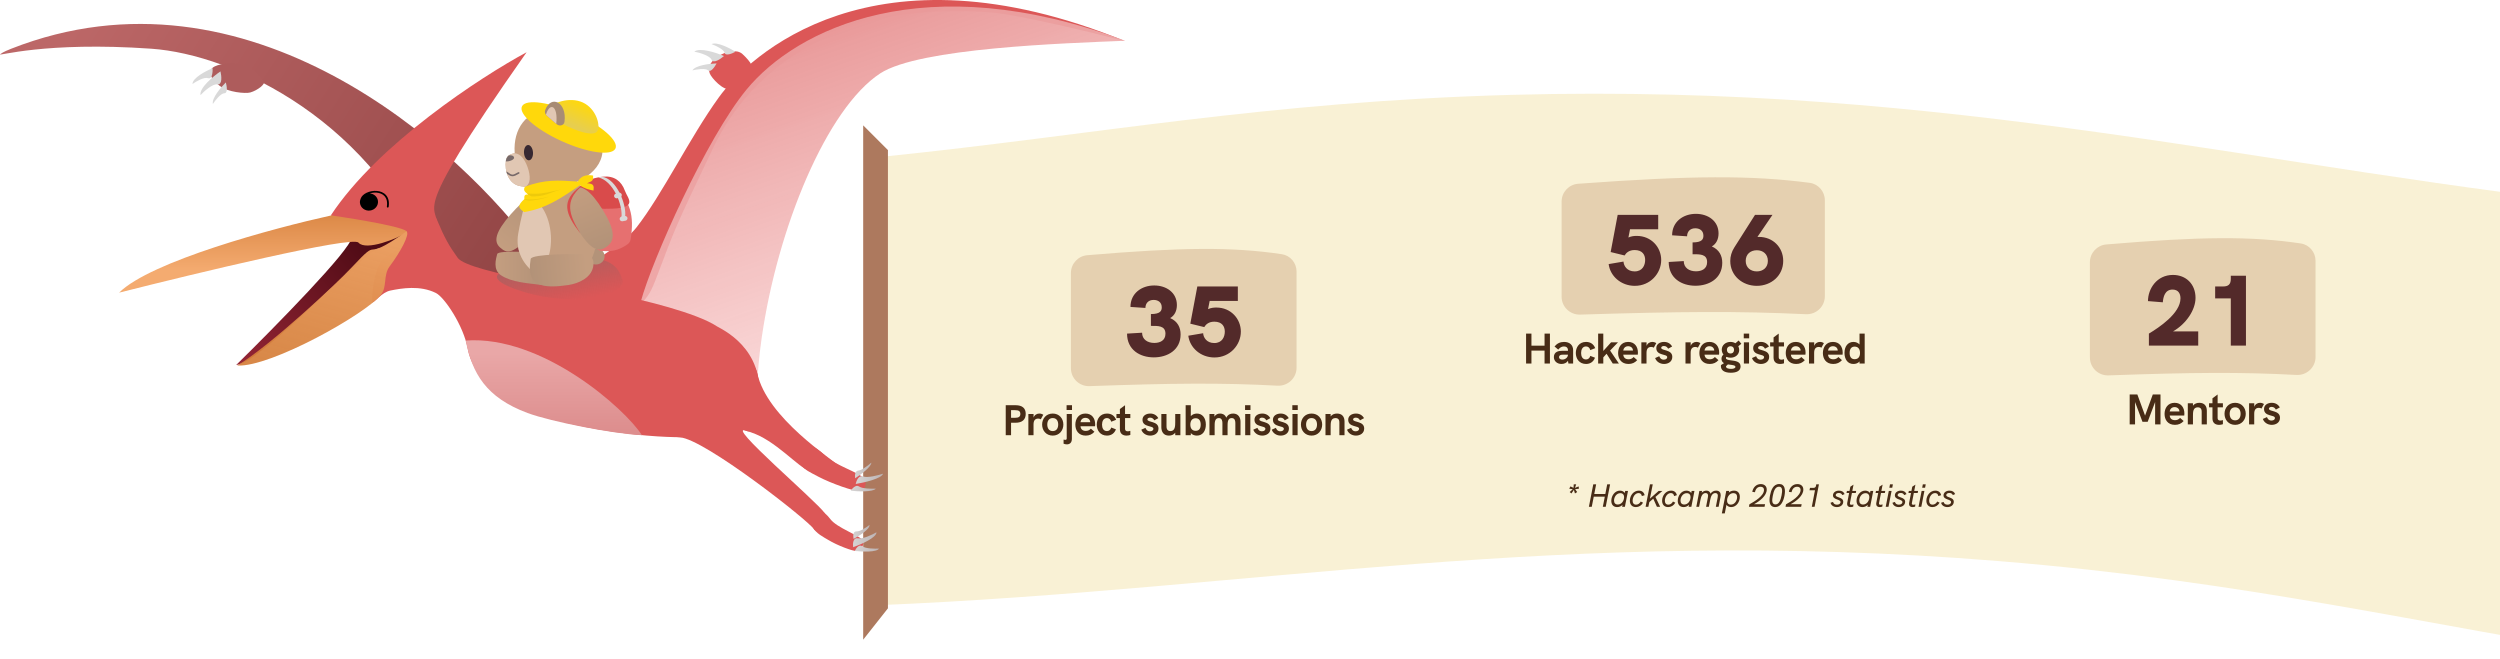 <svg width="1396" height="368" viewBox="0 0 1396 368" fill="none" xmlns="http://www.w3.org/2000/svg">
<path d="M494.619 87.318C610.375 75.45 706.98 56.722 844.063 52.969C1091.58 46.193 1263.91 94.895 1474.92 116.496C1473.47 200.083 1472.01 283.627 1470.54 367.126C1353.02 348.795 1255.54 324.707 1115.92 313.302C872.178 293.393 699.461 329.343 490.199 337.948C491.684 254.455 493.158 170.912 494.619 87.318Z" fill="#F9F1D5"/>
<path d="M598 152.449C598 147.27 601.978 142.943 607.139 142.505C660.218 138.008 688.39 137.858 715.749 141.941C720.536 142.655 724 146.823 724 151.663V205.332C724 211.109 719.119 215.677 713.351 215.37C681.914 213.692 654.861 213.96 608.379 215.619C602.713 215.821 598 211.287 598 205.617V152.449Z" fill="#E5D0B0"/>
<path d="M1167 146.449C1167 141.27 1170.98 136.943 1176.14 136.505C1229.22 132.008 1257.39 131.858 1284.75 135.941C1289.54 136.655 1293 140.823 1293 145.663V199.332C1293 205.109 1288.12 209.677 1282.35 209.37C1250.91 207.692 1223.86 207.96 1177.38 209.619C1171.71 209.821 1167 205.287 1167 199.617V146.449Z" fill="#E5D0B0"/>
<path d="M872 112.566C872 107.338 876.052 102.989 881.265 102.607C944.836 97.956 977.992 97.824 1010.51 102.088C1015.4 102.73 1019 106.943 1019 111.878V165.43C1019 171.171 1014.17 175.727 1008.44 175.456C970.561 173.664 938.58 173.938 882.343 175.673C876.697 175.848 872 171.322 872 165.673V112.566Z" fill="#E5D0B0"/>
<path d="M877.492 275.548L878.86 273.55L879.454 275.548L880.696 274.756L879.562 273.19L881.686 272.884L881.506 271.606L879.472 272.416L880.138 270.454H878.77L878.662 272.416L876.934 271.606L876.25 272.884L878.23 273.19L876.52 274.756L877.492 275.548ZM887.234 283H888.836L889.952 277.33H896.126L895.01 283H896.63L899.078 270.454H897.458L896.414 275.836H890.24L891.284 270.454H889.682L887.234 283ZM907.506 274.126L907.272 275.314C906.786 274.504 905.778 273.964 904.59 273.964C901.746 273.964 899.748 276.79 899.748 279.67C899.748 281.74 900.882 283.162 903.024 283.162C904.122 283.162 905.256 282.748 906.012 281.866L905.796 283H907.344L909.072 274.126H907.506ZM906.876 277.942C906.714 279.958 905.328 281.722 903.366 281.722C902.016 281.722 901.278 280.894 901.278 279.526C901.278 277.51 902.664 275.386 904.77 275.386C906.264 275.386 907.002 276.412 906.876 277.942ZM913.491 283.162C915.129 283.162 916.605 282.28 917.487 280.696L916.173 280.048C915.651 281.11 914.679 281.794 913.599 281.794C912.213 281.794 911.655 280.84 911.655 279.652C911.655 277.546 912.987 275.332 915.003 275.332C915.975 275.332 916.677 275.944 916.803 277.006L918.351 276.52C918.009 274.864 916.821 273.964 915.111 273.964C912.231 273.964 910.107 276.664 910.107 279.616C910.107 281.596 911.205 283.162 913.491 283.162ZM918.9 283H920.448L920.97 280.39L923.184 278.446L925.218 283H927.036L924.39 277.492L928.314 274.126H926.208L921.312 278.464L922.896 270.454H921.348L918.9 283ZM931.501 283.162C933.139 283.162 934.615 282.28 935.497 280.696L934.183 280.048C933.661 281.11 932.689 281.794 931.609 281.794C930.223 281.794 929.665 280.84 929.665 279.652C929.665 277.546 930.997 275.332 933.013 275.332C933.985 275.332 934.687 275.944 934.813 277.006L936.361 276.52C936.019 274.864 934.831 273.964 933.121 273.964C930.241 273.964 928.117 276.664 928.117 279.616C928.117 281.596 929.215 283.162 931.501 283.162ZM944.617 274.126L944.383 275.314C943.897 274.504 942.889 273.964 941.701 273.964C938.857 273.964 936.859 276.79 936.859 279.67C936.859 281.74 937.993 283.162 940.135 283.162C941.233 283.162 942.367 282.748 943.123 281.866L942.907 283H944.455L946.183 274.126H944.617ZM943.987 277.942C943.825 279.958 942.439 281.722 940.477 281.722C939.127 281.722 938.389 280.894 938.389 279.526C938.389 277.51 939.775 275.386 941.881 275.386C943.375 275.386 944.113 276.412 943.987 277.942ZM958.305 273.964C957.135 273.964 955.965 274.432 955.119 275.692C954.885 274.45 953.931 273.964 952.887 273.964C951.987 273.964 950.961 274.306 950.205 275.188L950.439 274.126H948.927L947.217 283H948.765L949.539 279.094C949.917 277.186 950.601 275.332 952.419 275.332C953.427 275.332 953.787 275.962 953.787 276.826C953.787 277.132 953.733 277.492 953.661 277.852L952.671 283H954.219L954.975 279.094C955.353 277.204 956.037 275.332 957.855 275.332C958.935 275.332 959.241 276.034 959.241 276.808C959.241 277.168 959.169 277.6 959.115 277.924L958.125 283H959.673L960.717 277.6C960.771 277.222 960.843 276.988 960.843 276.538C960.843 275.08 960.105 273.964 958.305 273.964ZM968.265 273.964C967.203 273.964 966.123 274.324 965.367 275.08L965.565 274.126H963.945L961.479 286.672H963.117L964.053 281.884C964.557 282.658 965.529 283.162 966.699 283.162C969.543 283.162 971.523 280.336 971.523 277.456C971.523 275.386 970.407 273.964 968.265 273.964ZM966.501 281.776C965.007 281.776 964.269 280.732 964.395 279.202C964.557 277.168 965.943 275.368 967.923 275.368C969.273 275.368 970.011 276.196 970.011 277.582C970.011 279.598 968.625 281.776 966.501 281.776ZM986.546 273.388C986.546 271.444 985.196 270.31 983.216 270.31C980.624 270.31 978.932 272.236 978.464 274.63L979.94 274.864C980.3 273.226 981.218 271.804 983.09 271.804C984.296 271.804 985.016 272.416 985.016 273.568C985.016 276.898 979.94 279.904 976.862 281.614L976.61 283H985.322L985.61 281.542H979.454C982.658 279.832 986.546 276.79 986.546 273.388ZM991.31 283.162C994.298 283.162 995.792 280.12 996.44 276.88C997.106 273.478 996.71 270.274 993.542 270.274C990.104 270.274 988.916 273.838 988.376 276.628C987.818 279.49 987.728 283.162 991.31 283.162ZM991.418 281.668C989.258 281.668 989.456 279.256 989.924 276.862C990.428 274.306 991.22 271.768 993.398 271.768C995.414 271.768 995.324 274.036 994.82 276.61C994.316 279.202 993.434 281.668 991.418 281.668ZM1006.98 273.388C1006.98 271.444 1005.63 270.31 1003.65 270.31C1001.06 270.31 999.368 272.236 998.9 274.63L1000.38 274.864C1000.74 273.226 1001.65 271.804 1003.53 271.804C1004.73 271.804 1005.45 272.416 1005.45 273.568C1005.45 276.898 1000.38 279.904 997.298 281.614L997.046 283H1005.76L1006.05 281.542H999.89C1003.09 279.832 1006.98 276.79 1006.98 273.388ZM1014.19 270.454L1014.05 271.318C1013.91 272.056 1013.37 272.434 1012.61 272.434H1010.7L1010.43 273.748H1013.49L1011.71 283H1013.26L1015.69 270.454H1014.19ZM1025.71 283.162C1027.67 283.162 1029.26 282.01 1029.26 280.174C1029.26 277.474 1025.06 278.014 1025.06 276.466C1025.06 275.692 1025.87 275.278 1026.83 275.278C1027.84 275.278 1028.41 275.71 1028.74 276.466L1030.03 275.89C1029.53 274.684 1028.47 273.964 1026.9 273.964C1024.99 273.964 1023.53 275.044 1023.53 276.628C1023.53 279.184 1027.75 278.68 1027.75 280.336C1027.75 281.308 1026.86 281.812 1025.73 281.812C1024.38 281.812 1023.75 281.074 1023.57 280.264L1022.18 280.732C1022.45 282.082 1023.79 283.162 1025.71 283.162ZM1034.11 275.296H1036.27L1036.49 274.126H1034.33L1035.01 270.616L1033.23 271.786L1032.78 274.126H1031.32L1031.09 275.296H1032.54L1031.5 280.732C1031.46 280.912 1031.43 281.164 1031.43 281.416C1031.43 282.604 1032.26 283.162 1033.39 283.162C1033.82 283.162 1034.33 283.072 1034.83 282.91L1034.99 281.65C1034.58 281.776 1034.18 281.866 1033.86 281.866C1033.3 281.866 1032.99 281.668 1032.99 281.146C1032.99 281.038 1033.01 280.876 1033.05 280.732L1034.11 275.296ZM1044.45 274.126L1044.22 275.314C1043.73 274.504 1042.72 273.964 1041.53 273.964C1038.69 273.964 1036.69 276.79 1036.69 279.67C1036.69 281.74 1037.83 283.162 1039.97 283.162C1041.07 283.162 1042.2 282.748 1042.96 281.866L1042.74 283H1044.29L1046.02 274.126H1044.45ZM1043.82 277.942C1043.66 279.958 1042.27 281.722 1040.31 281.722C1038.96 281.722 1038.22 280.894 1038.22 279.526C1038.22 277.51 1039.61 275.386 1041.71 275.386C1043.21 275.386 1043.95 276.412 1043.82 277.942ZM1050.35 275.296H1052.51L1052.72 274.126H1050.56L1051.25 270.616L1049.46 271.786L1049.01 274.126H1047.56L1047.32 275.296H1048.78L1047.74 280.732C1047.7 280.912 1047.66 281.164 1047.66 281.416C1047.66 282.604 1048.49 283.162 1049.63 283.162C1050.06 283.162 1050.56 283.072 1051.07 282.91L1051.23 281.65C1050.81 281.776 1050.42 281.866 1050.09 281.866C1049.54 281.866 1049.23 281.668 1049.23 281.146C1049.23 281.038 1049.25 280.876 1049.28 280.732L1050.35 275.296ZM1055.01 272.344H1056.63L1056.99 270.454H1055.37L1055.01 272.344ZM1052.98 283H1054.53L1056.26 274.126H1054.71L1052.98 283ZM1060.28 283.162C1062.24 283.162 1063.83 282.01 1063.83 280.174C1063.83 277.474 1059.63 278.014 1059.63 276.466C1059.63 275.692 1060.44 275.278 1061.4 275.278C1062.4 275.278 1062.98 275.71 1063.3 276.466L1064.6 275.89C1064.1 274.684 1063.03 273.964 1061.47 273.964C1059.56 273.964 1058.1 275.044 1058.1 276.628C1058.1 279.184 1062.31 278.68 1062.31 280.336C1062.31 281.308 1061.43 281.812 1060.3 281.812C1058.95 281.812 1058.32 281.074 1058.14 280.264L1056.75 280.732C1057.02 282.082 1058.35 283.162 1060.28 283.162ZM1068.68 275.296H1070.84L1071.06 274.126H1068.9L1069.58 270.616L1067.8 271.786L1067.35 274.126H1065.89L1065.66 275.296H1067.11L1066.07 280.732C1066.03 280.912 1066 281.164 1066 281.416C1066 282.604 1066.83 283.162 1067.96 283.162C1068.39 283.162 1068.9 283.072 1069.4 282.91L1069.56 281.65C1069.15 281.776 1068.75 281.866 1068.43 281.866C1067.87 281.866 1067.56 281.668 1067.56 281.146C1067.56 281.038 1067.58 280.876 1067.62 280.732L1068.68 275.296ZM1073.35 272.344H1074.97L1075.33 270.454H1073.71L1073.35 272.344ZM1071.31 283H1072.86L1074.59 274.126H1073.04L1071.31 283ZM1079.06 283.162C1080.7 283.162 1082.18 282.28 1083.06 280.696L1081.74 280.048C1081.22 281.11 1080.25 281.794 1079.17 281.794C1077.78 281.794 1077.23 280.84 1077.23 279.652C1077.23 277.546 1078.56 275.332 1080.57 275.332C1081.55 275.332 1082.25 275.944 1082.37 277.006L1083.92 276.52C1083.58 274.864 1082.39 273.964 1080.68 273.964C1077.8 273.964 1075.68 276.664 1075.68 279.616C1075.68 281.596 1076.78 283.162 1079.06 283.162ZM1087.44 283.162C1089.4 283.162 1090.99 282.01 1090.99 280.174C1090.99 277.474 1086.79 278.014 1086.79 276.466C1086.79 275.692 1087.6 275.278 1088.56 275.278C1089.57 275.278 1090.14 275.71 1090.47 276.466L1091.76 275.89C1091.26 274.684 1090.2 273.964 1088.63 273.964C1086.72 273.964 1085.26 275.044 1085.26 276.628C1085.26 279.184 1089.48 278.68 1089.48 280.336C1089.48 281.308 1088.59 281.812 1087.46 281.812C1086.11 281.812 1085.48 281.074 1085.3 280.264L1083.91 280.732C1084.18 282.082 1085.52 283.162 1087.44 283.162Z" fill="#482C16"/>
<path d="M644.295 199.56C651.911 199.56 659.247 195.472 659.247 186.736C659.247 182.872 657.623 179.456 653.423 177.608C655.887 176.208 657.175 173.576 657.175 170.328C657.175 163.384 651.295 159.408 644.519 159.408C637.463 159.408 631.247 163.776 631.247 171.392L639.591 171.952C639.647 169.208 641.383 167.472 644.183 167.472C646.703 167.472 648.719 168.816 648.719 171.616C648.719 173.52 647.991 175.368 642.671 175.368V181.976C646.423 181.976 650.791 181.696 650.791 186.344C650.791 190.264 647.599 191.496 644.575 191.496C640.767 191.496 637.743 189.536 637.743 185.784L629.343 186.288C629.343 195.36 636.567 199.56 644.295 199.56ZM679.228 171.728C677.884 171.728 676.26 171.84 674.58 172.624L675.476 168.032H691.212V159.968H668.588L664.668 180.744L672.452 182.648C673.348 181.136 675.028 179.624 678.052 179.624C682.532 179.624 683.932 182.424 683.932 185.168C683.932 188.08 682.476 191.552 678.052 191.552C673.74 191.552 671.948 188.36 671.836 186.064L663.548 187.464C664.388 194.184 670.436 199.616 678.164 199.616C686.844 199.616 692.892 192.616 692.892 185.168C692.892 178.112 687.404 171.728 679.228 171.728Z" fill="#532A2A"/>
<path d="M561.6 243H564.576V236.064H567.072C570.768 236.064 572.76 234.336 572.76 231.096C572.76 227.904 570.816 226.272 567.072 226.272H561.6V243ZM564.576 233.304V229.032H566.76C568.896 229.032 569.76 229.632 569.76 231.144C569.76 232.656 568.872 233.304 566.76 233.304H564.576ZM580.313 230.928C578.969 230.928 577.649 231.72 577.145 233.184V231.168H574.241V243H577.121V237.048C577.121 234.816 577.985 233.736 579.737 233.736C580.313 233.736 580.769 233.88 581.177 234.144L582.569 231.6C581.801 231.12 581.105 230.928 580.313 230.928ZM587.85 243.24C591.498 243.24 593.778 240.408 593.778 237.072C593.778 233.712 591.498 230.928 587.85 230.928C584.178 230.928 581.922 233.712 581.922 237.072C581.922 240.408 584.178 243.24 587.85 243.24ZM587.85 240.72C585.666 240.72 584.802 238.992 584.802 237.072C584.802 235.128 585.666 233.448 587.85 233.448C590.034 233.448 590.898 235.128 590.898 237.072C590.898 238.992 590.034 240.72 587.85 240.72ZM595.582 228.936H598.606V226.272H595.582V228.936ZM595.75 248.136C597.358 248.136 598.534 247.176 598.534 245.064V231.168H595.654V244.872C595.654 245.4 595.342 245.616 594.814 245.616C594.55 245.616 594.238 245.568 593.902 245.472V247.776C594.55 248.016 595.198 248.136 595.75 248.136ZM611.541 236.928C611.541 233.64 609.765 230.928 606.093 230.928C602.157 230.928 600.477 234.048 600.477 237.144C600.477 240.312 602.205 243.24 606.285 243.24C608.277 243.24 609.837 242.544 611.133 241.104L609.141 239.352C608.325 240.288 607.365 240.624 606.309 240.624C604.437 240.624 603.477 239.592 603.357 238.032H611.469C611.517 237.648 611.541 237.288 611.541 236.928ZM603.333 235.752C603.501 234.576 604.317 233.328 606.069 233.328C607.581 233.328 608.733 234.24 608.781 235.752H603.333ZM618.161 243.24C620.513 243.24 622.337 241.944 623.129 239.736L620.513 238.728C620.201 239.952 619.289 240.72 618.137 240.72C616.121 240.72 615.377 238.992 615.377 237.12C615.377 235.248 616.145 233.448 618.137 233.448C619.313 233.448 620.201 234.24 620.513 235.488L623.249 234.408C622.337 232.056 620.489 230.928 618.137 230.928C614.273 230.928 612.425 234 612.425 237.12C612.425 240.24 614.297 243.24 618.161 243.24ZM631.178 233.448V231.168H628.226V226.272L625.346 228.408V231.168H623.426V233.448H625.346V239.688C625.346 242.208 627.026 243.24 629.018 243.24C629.738 243.24 630.458 243.12 631.178 242.88V240.576C630.65 240.744 630.146 240.84 629.738 240.84C628.802 240.84 628.226 240.408 628.226 239.472V233.448H631.178ZM642.288 243.24C644.52 243.24 646.896 242.04 646.896 239.28C646.896 234.96 640.704 236.016 640.704 234.216C640.704 233.664 641.28 233.208 642.216 233.208C643.512 233.208 644.16 233.976 644.568 234.72L646.8 233.496C645.912 231.888 644.352 230.928 642.312 230.928C640.032 230.928 637.968 232.104 637.968 234.384C637.968 238.776 644.064 237.456 644.064 239.448C644.064 240.072 643.488 240.84 642.144 240.84C640.56 240.84 639.936 239.76 639.624 238.896L637.32 239.928C637.896 241.728 639.792 243.24 642.288 243.24ZM656.246 231.168V235.656C656.246 237.768 656.246 240.72 653.558 240.72C651.374 240.72 651.374 238.656 651.374 237.84V231.168H648.494V238.56C648.494 241.08 649.742 243.24 652.718 243.24C654.11 243.24 655.406 242.76 656.246 241.632V243H659.126V231.168H656.246ZM668.355 230.928C667.011 230.928 665.691 231.48 664.947 232.368V226.272H662.067V243H664.947V241.824C665.763 242.832 667.083 243.24 668.355 243.24C671.571 243.24 673.347 240.624 673.347 237.072C673.347 233.208 671.259 230.928 668.355 230.928ZM667.659 240.576C665.571 240.576 664.683 239.064 664.683 237.096C664.683 235.128 665.571 233.544 667.635 233.544C669.555 233.544 670.467 234.888 670.467 237.096C670.467 239.28 669.579 240.576 667.659 240.576ZM688.574 230.928C687.038 230.928 685.67 231.48 684.758 233.256C684.038 231.432 682.598 230.928 681.302 230.928C680.126 230.928 678.902 231.336 678.134 232.656V231.168H675.35L675.374 243H678.254V238.488C678.254 236.112 678.182 233.448 680.606 233.448C682.478 233.448 682.598 235.392 682.598 236.328V243H685.478V238.488C685.478 236.112 685.382 233.448 687.806 233.448C689.702 233.448 689.822 235.392 689.822 236.328V243H692.702V235.464C692.702 233.088 691.43 230.928 688.574 230.928ZM695.242 228.936H698.266V226.272H695.242V228.936ZM695.314 243H698.194V231.168H695.314V243ZM704.819 243.24C707.051 243.24 709.427 242.04 709.427 239.28C709.427 234.96 703.235 236.016 703.235 234.216C703.235 233.664 703.811 233.208 704.747 233.208C706.043 233.208 706.691 233.976 707.099 234.72L709.331 233.496C708.443 231.888 706.883 230.928 704.843 230.928C702.563 230.928 700.499 232.104 700.499 234.384C700.499 238.776 706.595 237.456 706.595 239.448C706.595 240.072 706.019 240.84 704.675 240.84C703.091 240.84 702.467 239.76 702.155 238.896L699.851 239.928C700.427 241.728 702.323 243.24 704.819 243.24ZM715.127 243.24C717.359 243.24 719.735 242.04 719.735 239.28C719.735 234.96 713.543 236.016 713.543 234.216C713.543 233.664 714.119 233.208 715.055 233.208C716.351 233.208 716.999 233.976 717.407 234.72L719.639 233.496C718.751 231.888 717.191 230.928 715.151 230.928C712.871 230.928 710.807 232.104 710.807 234.384C710.807 238.776 716.903 237.456 716.903 239.448C716.903 240.072 716.327 240.84 714.983 240.84C713.399 240.84 712.775 239.76 712.463 238.896L710.159 239.928C710.735 241.728 712.631 243.24 715.127 243.24ZM721.642 228.936H724.666V226.272H721.642V228.936ZM721.714 243H724.594V231.168H721.714V243ZM732.371 243.24C736.019 243.24 738.299 240.408 738.299 237.072C738.299 233.712 736.019 230.928 732.371 230.928C728.699 230.928 726.443 233.712 726.443 237.072C726.443 240.408 728.699 243.24 732.371 243.24ZM732.371 240.72C730.187 240.72 729.323 238.992 729.323 237.072C729.323 235.128 730.187 233.448 732.371 233.448C734.555 233.448 735.419 235.128 735.419 237.072C735.419 238.992 734.555 240.72 732.371 240.72ZM746.606 230.928C745.166 230.928 743.87 231.408 743.03 232.536V231.168H740.15V243H743.03V238.272C743.03 236.16 743.03 233.448 745.718 233.448C747.902 233.448 747.902 235.272 747.902 236.088V243H750.782V235.368C750.782 232.56 749.27 230.928 746.606 230.928ZM757.155 243.24C759.387 243.24 761.763 242.04 761.763 239.28C761.763 234.96 755.571 236.016 755.571 234.216C755.571 233.664 756.147 233.208 757.083 233.208C758.379 233.208 759.027 233.976 759.435 234.72L761.667 233.496C760.779 231.888 759.219 230.928 757.179 230.928C754.899 230.928 752.835 232.104 752.835 234.384C752.835 238.776 758.931 237.456 758.931 239.448C758.931 240.072 758.355 240.84 757.011 240.84C755.427 240.84 754.803 239.76 754.491 238.896L752.187 239.928C752.763 241.728 754.659 243.24 757.155 243.24Z" fill="#482C16"/>
<path d="M913.952 131.728C912.608 131.728 910.984 131.84 909.304 132.624L910.2 128.032H925.936V119.968H903.312L899.392 140.744L907.176 142.648C908.072 141.136 909.752 139.624 912.776 139.624C917.256 139.624 918.656 142.424 918.656 145.168C918.656 148.08 917.2 151.552 912.776 151.552C908.464 151.552 906.672 148.36 906.56 146.064L898.272 147.464C899.112 154.184 905.16 159.616 912.888 159.616C921.568 159.616 927.616 152.616 927.616 145.168C927.616 138.112 922.128 131.728 913.952 131.728ZM946.757 159.56C954.373 159.56 961.709 155.472 961.709 146.736C961.709 142.872 960.085 139.456 955.885 137.608C958.349 136.208 959.637 133.576 959.637 130.328C959.637 123.384 953.757 119.408 946.981 119.408C939.925 119.408 933.709 123.776 933.709 131.392L942.053 131.952C942.109 129.208 943.845 127.472 946.645 127.472C949.165 127.472 951.181 128.816 951.181 131.616C951.181 133.52 950.453 135.368 945.133 135.368V141.976C948.885 141.976 953.253 141.696 953.253 146.344C953.253 150.264 950.061 151.496 947.037 151.496C943.229 151.496 940.205 149.536 940.205 145.784L931.805 146.288C931.805 155.36 939.029 159.56 946.757 159.56ZM982.194 132.288H981.354L989.754 119.968H980.01L968.418 138.224C966.906 140.576 966.178 143.208 966.178 145.728C966.178 153.904 972.898 159.616 981.018 159.616C989.026 159.616 995.746 153.96 995.746 145.672C995.746 138.056 989.922 132.288 982.194 132.288ZM981.018 151.552C977.546 151.552 974.802 149.424 974.802 145.672C974.802 141.864 977.546 139.736 981.018 139.736C984.49 139.736 987.178 141.92 987.178 145.672C987.178 149.424 984.434 151.552 981.018 151.552Z" fill="#532A2A"/>
<path d="M852.16 203H855.16V195.776H862.48V203H865.48V186.272H862.48V193.016H855.16V186.272H852.16V203ZM873.369 190.928C871.209 190.928 869.457 191.768 868.041 193.472L870.129 195.224C870.993 194.072 872.121 193.448 873.321 193.448C874.689 193.448 875.553 194.24 875.553 195.536V195.872H872.601C871.257 195.872 870.249 196.04 869.457 196.4C868.305 196.928 867.681 197.984 867.681 199.376C867.681 201.632 869.457 203.24 871.953 203.24C873.513 203.24 874.857 202.568 875.553 201.464L875.793 203H878.433V195.536C878.433 192.68 876.489 190.928 873.369 190.928ZM872.409 200.792C871.257 200.792 870.561 200.264 870.561 199.424C870.561 198.992 870.729 198.656 871.041 198.44C871.425 198.152 872.001 198.032 872.985 198.032H875.553C875.553 199.568 874.137 200.792 872.409 200.792ZM885.672 203.24C888.024 203.24 889.848 201.944 890.64 199.736L888.024 198.728C887.712 199.952 886.8 200.72 885.648 200.72C883.632 200.72 882.888 198.992 882.888 197.12C882.888 195.248 883.656 193.448 885.648 193.448C886.824 193.448 887.712 194.24 888.024 195.488L890.76 194.408C889.848 192.056 888 190.928 885.648 190.928C881.784 190.928 879.936 194 879.936 197.12C879.936 200.24 881.808 203.24 885.672 203.24ZM892.402 203H895.282V199.544L897.106 197.528L900.562 203H903.994L899.074 195.752L903.49 191.168H899.626L895.282 195.968V186.272H892.402V203ZM914.617 196.928C914.617 193.64 912.841 190.928 909.169 190.928C905.233 190.928 903.553 194.048 903.553 197.144C903.553 200.312 905.281 203.24 909.361 203.24C911.353 203.24 912.913 202.544 914.209 201.104L912.217 199.352C911.401 200.288 910.441 200.624 909.385 200.624C907.513 200.624 906.553 199.592 906.433 198.032H914.545C914.593 197.648 914.617 197.288 914.617 196.928ZM906.409 195.752C906.577 194.576 907.393 193.328 909.145 193.328C910.657 193.328 911.809 194.24 911.857 195.752H906.409ZM922.604 190.928C921.26 190.928 919.94 191.72 919.436 193.184V191.168H916.532V203H919.412V197.048C919.412 194.816 920.276 193.736 922.028 193.736C922.604 193.736 923.06 193.88 923.468 194.144L924.86 191.6C924.092 191.12 923.396 190.928 922.604 190.928ZM929.201 203.24C931.433 203.24 933.809 202.04 933.809 199.28C933.809 194.96 927.617 196.016 927.617 194.216C927.617 193.664 928.193 193.208 929.129 193.208C930.425 193.208 931.073 193.976 931.481 194.72L933.713 193.496C932.825 191.888 931.265 190.928 929.225 190.928C926.945 190.928 924.881 192.104 924.881 194.384C924.881 198.776 930.977 197.456 930.977 199.448C930.977 200.072 930.401 200.84 929.057 200.84C927.473 200.84 926.849 199.76 926.537 198.896L924.233 199.928C924.809 201.728 926.705 203.24 929.201 203.24ZM947.247 190.928C945.903 190.928 944.583 191.72 944.079 193.184V191.168H941.175V203H944.055V197.048C944.055 194.816 944.919 193.736 946.671 193.736C947.247 193.736 947.703 193.88 948.111 194.144L949.503 191.6C948.735 191.12 948.039 190.928 947.247 190.928ZM959.992 196.928C959.992 193.64 958.216 190.928 954.544 190.928C950.608 190.928 948.928 194.048 948.928 197.144C948.928 200.312 950.656 203.24 954.736 203.24C956.728 203.24 958.288 202.544 959.584 201.104L957.592 199.352C956.776 200.288 955.816 200.624 954.76 200.624C952.888 200.624 951.928 199.592 951.808 198.032H959.92C959.968 197.648 959.992 197.288 959.992 196.928ZM951.784 195.752C951.952 194.576 952.768 193.328 954.52 193.328C956.032 193.328 957.184 194.24 957.232 195.752H951.784ZM966.443 201.2C964.955 201.008 963.755 200.768 963.755 199.904C963.755 199.616 963.875 199.424 964.091 199.28C964.787 199.568 965.555 199.736 966.371 199.736C968.963 199.736 971.171 198.056 971.171 195.416C971.171 194.648 970.979 193.952 970.667 193.352L972.371 191.96L970.859 190.136L969.059 191.672C968.267 191.192 967.307 190.928 966.275 190.928C963.635 190.928 961.427 192.704 961.427 195.272C961.427 196.304 961.787 197.24 962.387 197.984C961.691 198.584 961.283 199.328 961.283 200.36C961.283 201.584 961.859 202.328 962.699 202.784L960.995 203.864C960.971 203.984 960.947 204.104 960.947 204.392C960.947 206.84 962.963 208.136 966.491 208.136C969.683 208.136 971.939 207.08 971.939 204.608C971.939 201.776 968.843 201.512 966.443 201.2ZM966.323 193.328C967.547 193.328 968.291 194.12 968.291 195.344C968.291 196.496 967.643 197.384 966.323 197.384C964.979 197.384 964.307 196.472 964.307 195.344C964.307 194.144 965.099 193.328 966.323 193.328ZM966.611 205.976C965.267 205.976 963.803 205.664 963.803 204.656C963.803 204.608 963.803 204.536 963.827 204.464L964.859 203.48L965.843 203.624C967.547 203.864 969.059 203.96 969.059 204.872C969.059 205.688 967.835 205.976 966.611 205.976ZM973.713 188.936H976.737V186.272H973.713V188.936ZM973.785 203H976.665V191.168H973.785V203ZM983.29 203.24C985.522 203.24 987.898 202.04 987.898 199.28C987.898 194.96 981.706 196.016 981.706 194.216C981.706 193.664 982.282 193.208 983.218 193.208C984.514 193.208 985.162 193.976 985.57 194.72L987.802 193.496C986.914 191.888 985.354 190.928 983.314 190.928C981.034 190.928 978.97 192.104 978.97 194.384C978.97 198.776 985.066 197.456 985.066 199.448C985.066 200.072 984.49 200.84 983.146 200.84C981.562 200.84 980.938 199.76 980.626 198.896L978.322 199.928C978.898 201.728 980.794 203.24 983.29 203.24ZM996.19 193.448V191.168H993.238V186.272L990.358 188.408V191.168H988.438V193.448H990.358V199.688C990.358 202.208 992.038 203.24 994.03 203.24C994.75 203.24 995.47 203.12 996.19 202.88V200.576C995.662 200.744 995.158 200.84 994.75 200.84C993.814 200.84 993.238 200.408 993.238 199.472V193.448H996.19ZM1008.23 196.928C1008.23 193.64 1006.45 190.928 1002.78 190.928C998.842 190.928 997.162 194.048 997.162 197.144C997.162 200.312 998.89 203.24 1002.97 203.24C1004.96 203.24 1006.52 202.544 1007.82 201.104L1005.83 199.352C1005.01 200.288 1004.05 200.624 1002.99 200.624C1001.12 200.624 1000.16 199.592 1000.04 198.032H1008.15C1008.2 197.648 1008.23 197.288 1008.23 196.928ZM1000.02 195.752C1000.19 194.576 1001 193.328 1002.75 193.328C1004.27 193.328 1005.42 194.24 1005.47 195.752H1000.02ZM1016.21 190.928C1014.87 190.928 1013.55 191.72 1013.05 193.184V191.168H1010.14V203H1013.02V197.048C1013.02 194.816 1013.89 193.736 1015.64 193.736C1016.21 193.736 1016.67 193.88 1017.08 194.144L1018.47 191.6C1017.7 191.12 1017.01 190.928 1016.21 190.928ZM1028.96 196.928C1028.96 193.64 1027.18 190.928 1023.51 190.928C1019.58 190.928 1017.9 194.048 1017.9 197.144C1017.9 200.312 1019.62 203.24 1023.7 203.24C1025.7 203.24 1027.26 202.544 1028.55 201.104L1026.56 199.352C1025.74 200.288 1024.78 200.624 1023.73 200.624C1021.86 200.624 1020.9 199.592 1020.78 198.032H1028.89C1028.94 197.648 1028.96 197.288 1028.96 196.928ZM1020.75 195.752C1020.92 194.576 1021.74 193.328 1023.49 193.328C1025 193.328 1026.15 194.24 1026.2 195.752H1020.75ZM1038.36 186.272V192.368C1037.62 191.48 1036.3 190.928 1034.95 190.928C1032.05 190.928 1029.96 193.208 1029.96 197.072C1029.96 200.624 1031.74 203.24 1034.95 203.24C1036.23 203.24 1037.55 202.832 1038.36 201.824V203H1041.24V186.272H1038.36ZM1035.65 200.576C1033.73 200.576 1032.84 199.28 1032.84 197.096C1032.84 194.888 1033.75 193.544 1035.67 193.544C1037.74 193.544 1038.63 195.128 1038.63 197.096C1038.63 199.064 1037.74 200.576 1035.65 200.576Z" fill="#482C16"/>
<path d="M1213.43 185.048C1220.83 180.792 1225.98 173.008 1225.98 166.344C1225.98 158.616 1220.66 153.52 1213.38 153.52C1204.31 153.52 1199.43 161.304 1199.43 168.136L1207.72 168.808C1207.95 165.784 1208.9 161.696 1213.15 161.696C1216.35 161.696 1217.58 163.936 1217.58 166.624C1217.58 174.968 1205.48 182.976 1199.94 186.28V193H1227.49V185.048H1213.43ZM1245.68 153.968V155.76C1245.68 158.896 1244.17 159.96 1241.37 159.96H1236.94V166.624H1245.68V193H1254.14V153.968H1245.68Z" fill="#532A2A"/>
<path d="M1202.12 220.272L1197.8 232.056L1193.5 220.272H1189.21V237H1192.21V224.496L1196.36 235.536H1199.26L1203.42 224.496V237H1206.42V220.272H1202.12ZM1219.76 230.928C1219.76 227.64 1217.98 224.928 1214.31 224.928C1210.37 224.928 1208.69 228.048 1208.69 231.144C1208.69 234.312 1210.42 237.24 1214.5 237.24C1216.49 237.24 1218.05 236.544 1219.35 235.104L1217.36 233.352C1216.54 234.288 1215.58 234.624 1214.53 234.624C1212.65 234.624 1211.69 233.592 1211.57 232.032H1219.69C1219.73 231.648 1219.76 231.288 1219.76 230.928ZM1211.55 229.752C1211.72 228.576 1212.53 227.328 1214.29 227.328C1215.8 227.328 1216.95 228.24 1217 229.752H1211.55ZM1228.13 224.928C1226.69 224.928 1225.39 225.408 1224.55 226.536V225.168H1221.67V237H1224.55V232.272C1224.55 230.16 1224.55 227.448 1227.24 227.448C1229.42 227.448 1229.42 229.272 1229.42 230.088V237H1232.3V229.368C1232.3 226.56 1230.79 224.928 1228.13 224.928ZM1241.27 227.448V225.168H1238.32V220.272L1235.44 222.408V225.168H1233.52V227.448H1235.44V233.688C1235.44 236.208 1237.12 237.24 1239.11 237.24C1239.83 237.24 1240.55 237.12 1241.27 236.88V234.576C1240.74 234.744 1240.24 234.84 1239.83 234.84C1238.89 234.84 1238.32 234.408 1238.32 233.472V227.448H1241.27ZM1248.1 237.24C1251.75 237.24 1254.03 234.408 1254.03 231.072C1254.03 227.712 1251.75 224.928 1248.1 224.928C1244.43 224.928 1242.17 227.712 1242.17 231.072C1242.17 234.408 1244.43 237.24 1248.1 237.24ZM1248.1 234.72C1245.91 234.72 1245.05 232.992 1245.05 231.072C1245.05 229.128 1245.91 227.448 1248.1 227.448C1250.28 227.448 1251.15 229.128 1251.15 231.072C1251.15 232.992 1250.28 234.72 1248.1 234.72ZM1261.95 224.928C1260.61 224.928 1259.29 225.72 1258.78 227.184V225.168H1255.88V237H1258.76V231.048C1258.76 228.816 1259.62 227.736 1261.37 227.736C1261.95 227.736 1262.41 227.88 1262.81 228.144L1264.21 225.6C1263.44 225.12 1262.74 224.928 1261.95 224.928ZM1268.55 237.24C1270.78 237.24 1273.15 236.04 1273.15 233.28C1273.15 228.96 1266.96 230.016 1266.96 228.216C1266.96 227.664 1267.54 227.208 1268.47 227.208C1269.77 227.208 1270.42 227.976 1270.83 228.72L1273.06 227.496C1272.17 225.888 1270.61 224.928 1268.57 224.928C1266.29 224.928 1264.23 226.104 1264.23 228.384C1264.23 232.776 1270.32 231.456 1270.32 233.448C1270.32 234.072 1269.75 234.84 1268.4 234.84C1266.82 234.84 1266.19 233.76 1265.88 232.896L1263.58 233.928C1264.15 235.728 1266.05 237.24 1268.55 237.24Z" fill="#482C16"/>
<path d="M482 70L495.823 83.823V339.693L482 357.201V70Z" fill="#AD795E"/>
<path d="M6.279 27.198C138.211 -24.636 256.747 81.606 300.087 141.445L314.721 164.033L243.239 153.889C210.031 67.698 130.62 30.417 84.467 27.198C24.805 23.037 -1.732 31.696 0.087 30.288C1.776 28.982 4.778 27.793 6.279 27.198Z" fill="url(#paint0_linear_667_534)"/>
<path d="M184.709 120.291C210.955 80.437 268.549 42.932 294.065 29.161C222.376 131.227 247.285 110.571 244.247 130.619C241.817 146.658 203.543 130.417 184.709 120.291Z" fill="#DC5757"/>
<path d="M211.441 138.829C216.787 138.829 223.389 132.753 226.021 129.716C200.505 131.538 196.252 124.855 196.252 132.753C196.252 139.072 153.32 182.773 131.854 203.834C145.827 202.619 204.758 138.829 211.441 138.829Z" fill="url(#paint1_linear_667_534)"/>
<path d="M66.506 163.425C84.003 145.929 152.776 127.379 184.975 120.291C200.568 122.518 230.783 127.581 226.894 130.011C222.034 133.049 204.416 140.339 200.163 135.479C196.761 131.591 109.641 152.49 66.506 163.425Z" fill="url(#paint2_linear_667_534)"/>
<path d="M355.426 126.974C343.781 141.875 295.056 167.877 283.129 170.205L300.717 177.772C304.356 179.324 316.485 181.498 335.892 177.772C360.15 173.116 362.252 166.321 367.428 152.743C376.525 128.878 375.923 129.098 398.357 82.313C420.797 35.519 461.43 21.196 467.494 18.286C496.381 4.423 539.663 5.48 556.038 7.226C570.516 8.77 608.194 17.703 628.207 22.942C486.901 -34.683 417.764 31.673 401.39 54.374C385.015 77.074 369.981 108.348 355.426 126.974Z" fill="#DC5757"/>
<path d="M491.512 40.984C513.384 26.701 594.59 24.176 628.207 22.758C516.421 -19.162 444.733 16.075 416.786 50.097C394.429 77.314 364.133 145.2 357.856 168.286C375.474 180.437 380.334 179.829 385.195 191.98C389.083 201.7 414.356 219.724 422.254 224.786C422.861 222.356 422.254 210.206 425.292 188.942C434.141 126.995 461.743 60.425 491.512 40.984Z" fill="url(#paint3_linear_667_534)"/>
<path d="M117.881 38.882C119.224 35.957 126.994 35.237 130.032 35.237C140.967 35.844 144.863 42.885 147.262 45.512C148.42 46.78 144.005 50.425 139.752 51.64C137.126 52.391 127.243 51.52 122.741 47.995C120.311 46.092 116.202 42.538 117.881 38.882Z" fill="#AE5C5C"/>
<path d="M469.034 260.631C465.091 256.688 428.104 233.291 422.862 208.383C421.199 200.485 413.675 204.278 411.318 208.991C409.496 212.636 407.216 218.065 408.888 224.179C410.995 231.881 397.953 235.114 418.609 241.19C432.784 245.359 446.394 261.713 451.5 262.5C456.606 263.287 470.856 262.453 469.034 260.631Z" fill="#DC5757"/>
<path d="M482.309 267.123C479.572 263.631 466.711 260.134 460.646 254.352C453.713 247.744 450.804 248.723 449.5 249C445.552 249.837 445.897 258.255 447.745 260.246C449.811 262.473 451.167 263.149 457.15 266.271C464.245 269.974 476.978 274.483 479.975 274.173C482.972 273.864 484.503 269.922 482.309 267.123Z" fill="#DC5757"/>
<path d="M460.5 286.5C456.32 280.23 404.028 235.722 416.786 240.582C424.735 243.61 393.642 223.964 391.884 223.151C386.561 220.69 376.523 219.683 376.689 225.394C376.898 232.587 354.655 242.557 379.727 244.227C393.402 245.139 451.462 290.64 454.5 295.5C456.906 299.349 461.5 288 460.5 286.5Z" fill="#DC5757"/>
<path d="M255.585 143.985C250.725 137.18 248.501 133.464 243.641 121.92C235.135 125.566 223.386 138.71 215.488 143.57C209.17 147.458 207.594 162.413 207.796 168.893C209.416 168.893 212.949 163.245 218.124 162.21C224.2 160.995 234.527 159.173 243.434 163.619C248.111 165.953 258.828 181.652 261.258 195.017C263.578 207.776 275.231 218.711 287.784 225.587C316.205 241.154 370.614 244.835 382.961 244.006C391.251 243.45 422.06 234.043 423.469 224.179C427.722 194.41 402.205 183.475 400.383 182.259C389.036 174.693 358.258 167.264 345.5 164.834C332.742 162.404 261.66 152.49 255.585 143.985Z" fill="#DC5757"/>
<path d="M217.516 148.845C223.649 140.667 229.06 130.619 226.976 129.203C199.751 148.626 214.479 130.011 196.253 149.452C187.87 158.394 151.599 192.46 132.462 204.13C151.354 205.146 204.758 174.969 212.656 164.641C216.301 160.388 213.871 153.705 217.516 148.845Z" fill="url(#paint4_linear_667_534)"/>
<path d="M481.638 301.572C479.776 298.83 467.39 294.832 463.634 289.825C459.989 284.965 455.988 283.856 455 284C452.008 284.436 452.939 292.042 454 294.5C455.4 297.743 460.22 300.111 462.5 301.5C467.605 304.609 476.165 307.796 478.419 307.709C480.674 307.622 483.13 303.77 481.638 301.572Z" fill="#DC5757"/>
<path d="M260.043 190.157C302.654 187.055 348.92 228.121 358.463 243.013C343.15 242.392 307.854 235.563 294.548 230.603C271.245 221.917 263.688 208.383 260.043 190.157Z" fill="url(#paint5_linear_667_534)"/>
<path fill-rule="evenodd" clip-rule="evenodd" d="M201.381 110.946C201.866 109.523 203.147 108.396 204.697 107.651C206.364 106.852 208.419 106.454 210.376 106.608C212.334 106.761 214.238 107.471 215.537 108.936C216.843 110.409 217.473 112.573 217.024 115.508C216.984 115.771 216.727 115.956 216.451 115.921C216.175 115.885 215.983 115.643 216.024 115.38C216.442 112.645 215.838 110.777 214.761 109.562C213.677 108.339 212.051 107.705 210.281 107.567C209.004 107.467 207.676 107.628 206.473 107.995C208.824 108.164 210.783 109.893 211.053 112.209C211.361 114.847 209.36 117.248 206.584 117.572C203.809 117.895 201.31 116.019 201.002 113.381C200.902 112.523 201.046 111.69 201.381 110.946Z" fill="black"/>
<path d="M414.552 30.138C416.932 32.305 418.93 34.705 419.508 36.02C418.996 45.651 410.674 48.02 407.443 49.51C404.213 51.001 397.147 43.489 396.282 40.898C395.416 38.308 395.94 34.896 400.663 31.673C405.386 28.451 411.576 27.43 414.552 30.138Z" fill="#DC5757"/>
<path d="M397.345 24.634C400.261 23.176 407.471 26.861 410.711 28.887C408.888 29.899 405.122 31.438 404.636 29.494C404.15 27.55 399.573 25.444 397.345 24.634Z" fill="#D9D9D9"/>
<path d="M107.481 46.898C107.488 43.499 114.983 39.593 118.73 38.065C118.83 40.251 118.469 44.429 116.224 43.646C113.979 42.864 109.46 45.488 107.481 46.898Z" fill="#D9D9D9"/>
<path d="M489.06 272.851C487.588 274.834 479.1 274.463 475.04 274.03C475.893 272.718 478.022 270.406 479.723 271.657C481.423 272.908 486.656 272.974 489.06 272.851Z" fill="url(#paint6_linear_667_534)"/>
<path d="M490.814 306.319C489.677 308.48 481.356 308.1 477.337 307.639C477.971 306.209 479.7 303.689 481.543 305.045C483.385 306.402 488.491 306.46 490.814 306.319Z" fill="url(#paint7_linear_667_534)"/>
<path d="M387.702 28.831C390.761 26.365 400.025 29.438 404.275 31.283C402.388 32.951 398.357 35.703 397.336 33.363C396.315 31.024 390.488 29.367 387.702 28.831Z" fill="#D9D9D9"/>
<path d="M111.961 53.124C111.209 49.09 119.083 42.599 123.114 39.858C123.72 42.428 124.231 47.475 121.437 47.102C118.642 46.729 113.955 50.962 111.961 53.124Z" fill="#D9D9D9"/>
<path d="M493.084 264.51C492.361 267.244 482.616 269.477 477.834 270.253C478.176 268.481 479.486 265.164 481.993 266.066C484.501 266.968 490.432 265.404 493.084 264.51Z" fill="url(#paint8_linear_667_534)"/>
<path d="M489.403 297.232C489.623 300.15 480.826 303.996 476.399 305.554C476.132 303.684 476.289 300.074 479.055 300.598C481.821 301.122 487.106 298.572 489.403 297.232Z" fill="url(#paint9_linear_667_534)"/>
<path d="M386.661 39.301C388.273 36.468 396.314 35.521 400.134 35.402C399.182 37.257 396.908 40.631 395.422 39.286C393.937 37.941 388.962 38.736 386.661 39.301Z" fill="#D9D9D9"/>
<path d="M118.874 58.038C118.13 54.863 123.383 48.702 126.102 46.018C126.666 48.025 127.292 52.046 125.288 52.069C123.285 52.092 120.177 56.058 118.874 58.038Z" fill="#D9D9D9"/>
<path d="M486.544 258.321C486.743 260.54 480.609 265.071 477.516 267.059C477.3 265.659 477.356 262.838 479.311 262.755C481.266 262.671 484.948 259.764 486.544 258.321Z" fill="url(#paint10_linear_667_534)"/>
<path d="M485.523 293.119C485.85 295.429 479.737 299.287 476.64 300.928C476.339 299.458 476.244 296.562 478.266 296.733C480.288 296.903 483.946 294.395 485.523 293.119Z" fill="url(#paint11_linear_667_534)"/>
<path d="M292.5 163C268.9 155.8 278.333 151.333 286 150C339.5 137 344.5 147.5 347.5 156C350.5 164.5 322 172 292.5 163Z" fill="url(#paint12_linear_667_534)"/>
<path d="M279.807 153.743C285.852 157.724 294.589 158.07 302.417 159.137L301.562 141.185C301.562 141.185 278.231 139.337 277.617 141.888C277.003 144.438 275.008 150.583 279.807 153.743Z" fill="url(#paint13_linear_667_534)"/>
<path d="M297.853 130.559C302.252 126.329 311.631 115.941 306.865 111.833C300.299 106.172 293.344 110.311 285.151 119.73C276.668 129.483 275.363 134.869 279.34 138.298C283.318 141.727 285.782 142.164 297.853 130.559Z" fill="url(#paint14_linear_667_534)"/>
<ellipse rx="4.864" ry="4.581" transform="matrix(-1 0 0 1 332.755 143.128)" fill="#B39379"/>
<path d="M289.379 130.441C286.567 146.452 301.137 157.727 313.471 157.08C325.805 156.433 338.181 140.488 331.003 120.326C322.142 95.438 322.287 100.813 309.953 101.459C297.619 102.106 293.624 106.281 289.379 130.441Z" fill="#C49E80"/>
<path fill-rule="evenodd" clip-rule="evenodd" d="M299.599 153.1C292.612 148.537 287.629 140.406 289.379 130.44C291.077 120.779 292.734 114.313 294.901 109.991C301.416 111.316 306.903 120.271 307.606 131.387C308.236 141.336 304.84 149.966 299.599 153.1Z" fill="#E1C7B3"/>
<path d="M300.001 158.235C304.052 160.63 311.216 160.066 317.228 159.174C323.294 158.274 329.876 155.153 331.178 149.183C332.136 144.793 330.339 141.358 323.319 141.851C323.319 141.851 296.711 141.614 296.329 144.632C295.947 147.65 294.472 154.966 300.001 158.235Z" fill="url(#paint15_linear_667_534)"/>
<path d="M282.497 89.685C281.655 95.198 283.83 103.112 291.069 104.028C298.309 104.944 318.041 106.611 318.883 101.099C319.724 95.586 305.299 87.114 298.06 86.197C290.821 85.281 283.338 84.173 282.497 89.685Z" fill="#C49E80"/>
<path d="M287.381 85.188C288.196 98.069 292.66 105.864 307.455 105.089C322.25 104.313 337.254 95.497 336.439 82.616C335.624 69.735 322.97 59.921 308.175 60.697C293.379 61.473 286.567 72.307 287.381 85.188Z" fill="#C59E80"/>
<ellipse rx="28.63" ry="8.602" transform="matrix(-0.909 -0.416 -0.484 0.875 317.562 71.171)" fill="#FFD80B"/>
<path d="M306.534 60.595C304.849 63.646 309.784 67.341 317.278 70.773C324.772 74.205 331.987 76.075 333.673 73.024C335.359 69.973 332.899 60.647 325.405 57.215C317.911 53.782 308.22 57.544 306.534 60.595Z" fill="url(#paint16_linear_667_534)"/>
<path d="M304.39 61.587C307.632 52.551 316.675 57.18 315.214 67.982C314.932 70.064 312.444 70.722 310.835 69.336L305.273 64.546C304.416 63.808 304.013 62.639 304.39 61.587Z" fill="#A78B75"/>
<path fill-rule="evenodd" clip-rule="evenodd" d="M304.845 64.094C306.975 56.802 311.734 58.856 310.618 69.15L305.273 64.546C305.114 64.409 304.97 64.257 304.845 64.094Z" fill="#E1C7B3"/>
<path d="M343.161 103.043C342.423 102.203 341.419 101.619 340.323 101.422C333.293 100.157 329.5 101.108 325.07 104.778C323.973 105.687 323.446 107.098 323.572 108.538C324.651 120.805 326.837 127.758 331.88 137.396C332.697 138.958 334.293 140.013 336.05 140.131C341.295 140.483 345.027 140.122 350.36 136.461C351.331 135.794 351.964 134.748 352.15 133.583C354.325 119.986 351.844 112.933 343.161 103.043Z" fill="#E67070"/>
<path d="M323.062 107.148C323.625 112.097 332.629 117.145 338.802 116.563C357.192 116.67 350.559 111.002 348.959 106.548C346.985 101.054 342.935 98.059 336.762 98.641C330.59 99.223 322.498 102.199 323.062 107.148Z" fill="#D94B4B"/>
<path d="M336.095 98.704C344.227 99.633 349.977 114.24 349.082 120.966L346.983 121.778C348.06 114.832 342.404 100.708 333.944 99.06C334.955 98.784 335.282 98.773 336.095 98.704Z" fill="#D9D9D9"/>
<rect width="4.399" height="2.688" rx="1.344" transform="matrix(-0.945 0.313 0.373 0.933 346.633 107.227)" fill="#D9D9D9"/>
<rect width="4.417" height="2.675" rx="1.338" transform="matrix(-0.981 0.184 0.221 0.977 350.081 120.361)" fill="#D9D9D9"/>
<path d="M320.441 124.009C323.125 129.439 330.271 141.547 336.388 139.04C344.817 135.586 343.22 127.991 336.62 117.28C329.785 106.189 324.698 102.974 319.593 105.067C314.487 107.159 313.075 109.111 320.441 124.009Z" fill="url(#paint17_linear_667_534)"/>
<path d="M293.165 104.226C304.379 100.153 311.21 100.6 322.676 101.384C324.684 97.704 328.146 97.516 331.199 98.032C331.335 100.695 331.05 101.054 327.776 102.341C331.777 102.49 331.691 103.911 331.395 106.433C329.059 105.939 326.278 105.295 323.815 103.466C312.554 111.187 304.964 116.277 292.765 118.43C288.943 116.076 289.171 114.466 292.778 111.196C292.636 109.097 293.067 108.482 294.959 108.637C292.581 106.908 292.177 105.942 293.165 104.226Z" fill="#FFD80B"/>
<path fill-rule="evenodd" clip-rule="evenodd" d="M294.091 107.964C300.739 108.601 304.186 107.818 308.995 106.725L308.995 106.725L308.995 106.725C310.307 106.427 311.72 106.106 313.327 105.785C311.152 106.396 309.484 107.015 307.978 107.575C304.689 108.796 302.167 109.733 296.794 109.683L294.842 108.628C294.88 108.63 294.919 108.633 294.959 108.637C294.633 108.4 294.344 108.177 294.091 107.964ZM292.777 111.18C297.649 111.672 301.211 111.189 306.435 109.829C303.299 110.909 302.652 111.087 298.313 111.782C294.65 112.368 293.111 111.524 292.721 111.247C292.74 111.23 292.759 111.213 292.778 111.195C292.777 111.19 292.777 111.185 292.777 111.18Z" fill="black" fill-opacity="0.07"/>
<ellipse rx="2.515" ry="4.277" transform="matrix(-0.999 0.052 0.063 0.998 295.112 85.241)" fill="#372831"/>
<path fill-rule="evenodd" clip-rule="evenodd" d="M291.069 104.028C283.83 103.112 281.655 95.198 282.496 89.686C282.899 87.048 284.823 85.926 287.512 85.574C290.792 85.881 293.076 89.149 294.567 93.246C296.388 98.25 296.391 103.093 293.127 104.269C292.366 104.187 291.674 104.105 291.069 104.028Z" fill="#E1C7B3"/>
<path d="M324.182 130.518C317.575 119.72 315.288 112.379 324.375 104.354L324.021 104.067C313.318 112.203 315.3 119.017 324.182 130.518Z" fill="#D94B4B"/>
<path fill-rule="evenodd" clip-rule="evenodd" d="M282.78 95.833C282.88 96.245 282.997 96.652 283.132 97.053C283.644 97.417 284.087 97.711 284.489 97.93C285.041 98.23 285.554 98.409 286.11 98.423C286.661 98.438 287.193 98.288 287.777 98.037C288.356 97.788 289.033 97.418 289.873 96.955C290.111 96.824 290.187 96.543 290.043 96.326C289.899 96.11 289.59 96.04 289.352 96.171C288.498 96.642 287.869 96.984 287.347 97.209C286.83 97.431 286.465 97.516 286.139 97.507C285.817 97.499 285.474 97.398 285.005 97.143C284.528 96.884 283.961 96.489 283.191 95.926C283.071 95.838 282.92 95.809 282.78 95.833Z" fill="#776969"/>
<path fill-rule="evenodd" clip-rule="evenodd" d="M282.438 90.109C282.456 89.966 282.475 89.825 282.497 89.685C282.702 88.338 283.304 87.387 284.203 86.731C285.091 86.682 286.247 86.743 286.73 87.31C288.313 89.171 283.727 90.421 282.438 90.109Z" fill="#776969"/>
<defs>
<linearGradient id="paint0_linear_667_534" x1="45" y1="9.5" x2="282.5" y2="164" gradientUnits="userSpaceOnUse">
<stop stop-color="#BC6767"/>
<stop offset="1" stop-color="#924545"/>
<stop offset="1" stop-color="#893737"/>
</linearGradient>
<linearGradient id="paint1_linear_667_534" x1="132" y1="200" x2="205" y2="137" gradientUnits="userSpaceOnUse">
<stop stop-color="#942535"/>
<stop offset="1" stop-color="#4F0B15"/>
</linearGradient>
<linearGradient id="paint2_linear_667_534" x1="146.871" y1="120.291" x2="147" y2="151" gradientUnits="userSpaceOnUse">
<stop stop-color="#DC8947"/>
<stop offset="1" stop-color="#F4AB70"/>
</linearGradient>
<linearGradient id="paint3_linear_667_534" x1="493.031" y1="3.645" x2="549" y2="165.5" gradientUnits="userSpaceOnUse">
<stop stop-color="#E99999"/>
<stop offset="1" stop-color="#F7C8C8" stop-opacity="0.75"/>
</linearGradient>
<linearGradient id="paint4_linear_667_534" x1="195.5" y1="130" x2="173.959" y2="209.966" gradientUnits="userSpaceOnUse">
<stop stop-color="#EA9E61"/>
<stop offset="1" stop-color="#D57F3A" stop-opacity="0.93"/>
</linearGradient>
<linearGradient id="paint5_linear_667_534" x1="309.253" y1="189.99" x2="309.253" y2="243.013" gradientUnits="userSpaceOnUse">
<stop offset="0.136" stop-color="#E9A7A7"/>
<stop offset="0.946" stop-color="#DD8E8E"/>
</linearGradient>
<linearGradient id="paint6_linear_667_534" x1="474.551" y1="272.123" x2="489.484" y2="278.794" gradientUnits="userSpaceOnUse">
<stop stop-color="#D9D9D9"/>
<stop offset="0.932" stop-color="#B9AEAE"/>
</linearGradient>
<linearGradient id="paint7_linear_667_534" x1="476.576" y1="305.566" x2="492.886" y2="309.844" gradientUnits="userSpaceOnUse">
<stop stop-color="#D9D9D9"/>
<stop offset="0.932" stop-color="#B9AEAE"/>
</linearGradient>
<linearGradient id="paint8_linear_667_534" x1="476.383" y1="268.22" x2="496.429" y2="268.712" gradientUnits="userSpaceOnUse">
<stop stop-color="#D9D9D9"/>
<stop offset="0.932" stop-color="#B9AEAE"/>
</linearGradient>
<linearGradient id="paint9_linear_667_534" x1="474.285" y1="303.702" x2="493.161" y2="297.905" gradientUnits="userSpaceOnUse">
<stop stop-color="#D9D9D9"/>
<stop offset="0.932" stop-color="#B9AEAE"/>
</linearGradient>
<linearGradient id="paint10_linear_667_534" x1="476" y1="266" x2="490.243" y2="261.425" gradientUnits="userSpaceOnUse">
<stop stop-color="#D9D9D9"/>
<stop offset="0.932" stop-color="#B9AEAE"/>
</linearGradient>
<linearGradient id="paint11_linear_667_534" x1="475.01" y1="299.638" x2="488.755" y2="294.668" gradientUnits="userSpaceOnUse">
<stop stop-color="#D9D9D9"/>
<stop offset="0.932" stop-color="#B9AEAE"/>
</linearGradient>
<linearGradient id="paint12_linear_667_534" x1="297" y1="150" x2="302" y2="172.5" gradientUnits="userSpaceOnUse">
<stop stop-color="#B15F5F"/>
<stop offset="1" stop-color="#B75858" stop-opacity="0"/>
</linearGradient>
<linearGradient id="paint13_linear_667_534" x1="302.398" y1="149.825" x2="276.686" y2="149.875" gradientUnits="userSpaceOnUse">
<stop stop-color="#B39278"/>
<stop offset="1" stop-color="#C49E80"/>
</linearGradient>
<linearGradient id="paint14_linear_667_534" x1="278.429" y1="137.512" x2="303.252" y2="108.718" gradientUnits="userSpaceOnUse">
<stop stop-color="#C49E80"/>
<stop offset="1" stop-color="#B29278"/>
</linearGradient>
<linearGradient id="paint15_linear_667_534" x1="327.957" y1="151.376" x2="296.248" y2="154.442" gradientUnits="userSpaceOnUse">
<stop stop-color="#C49E80"/>
<stop offset="1" stop-color="#B29278"/>
</linearGradient>
<linearGradient id="paint16_linear_667_534" x1="325.405" y1="57.215" x2="319.66" y2="69.758" gradientUnits="userSpaceOnUse">
<stop stop-color="#FFD80B"/>
<stop offset="1" stop-color="#E7CE4F"/>
</linearGradient>
<linearGradient id="paint17_linear_667_534" x1="320.763" y1="104.587" x2="335.099" y2="139.569" gradientUnits="userSpaceOnUse">
<stop stop-color="#C49E80"/>
<stop offset="1" stop-color="#B29278"/>
</linearGradient>
</defs>
</svg>
